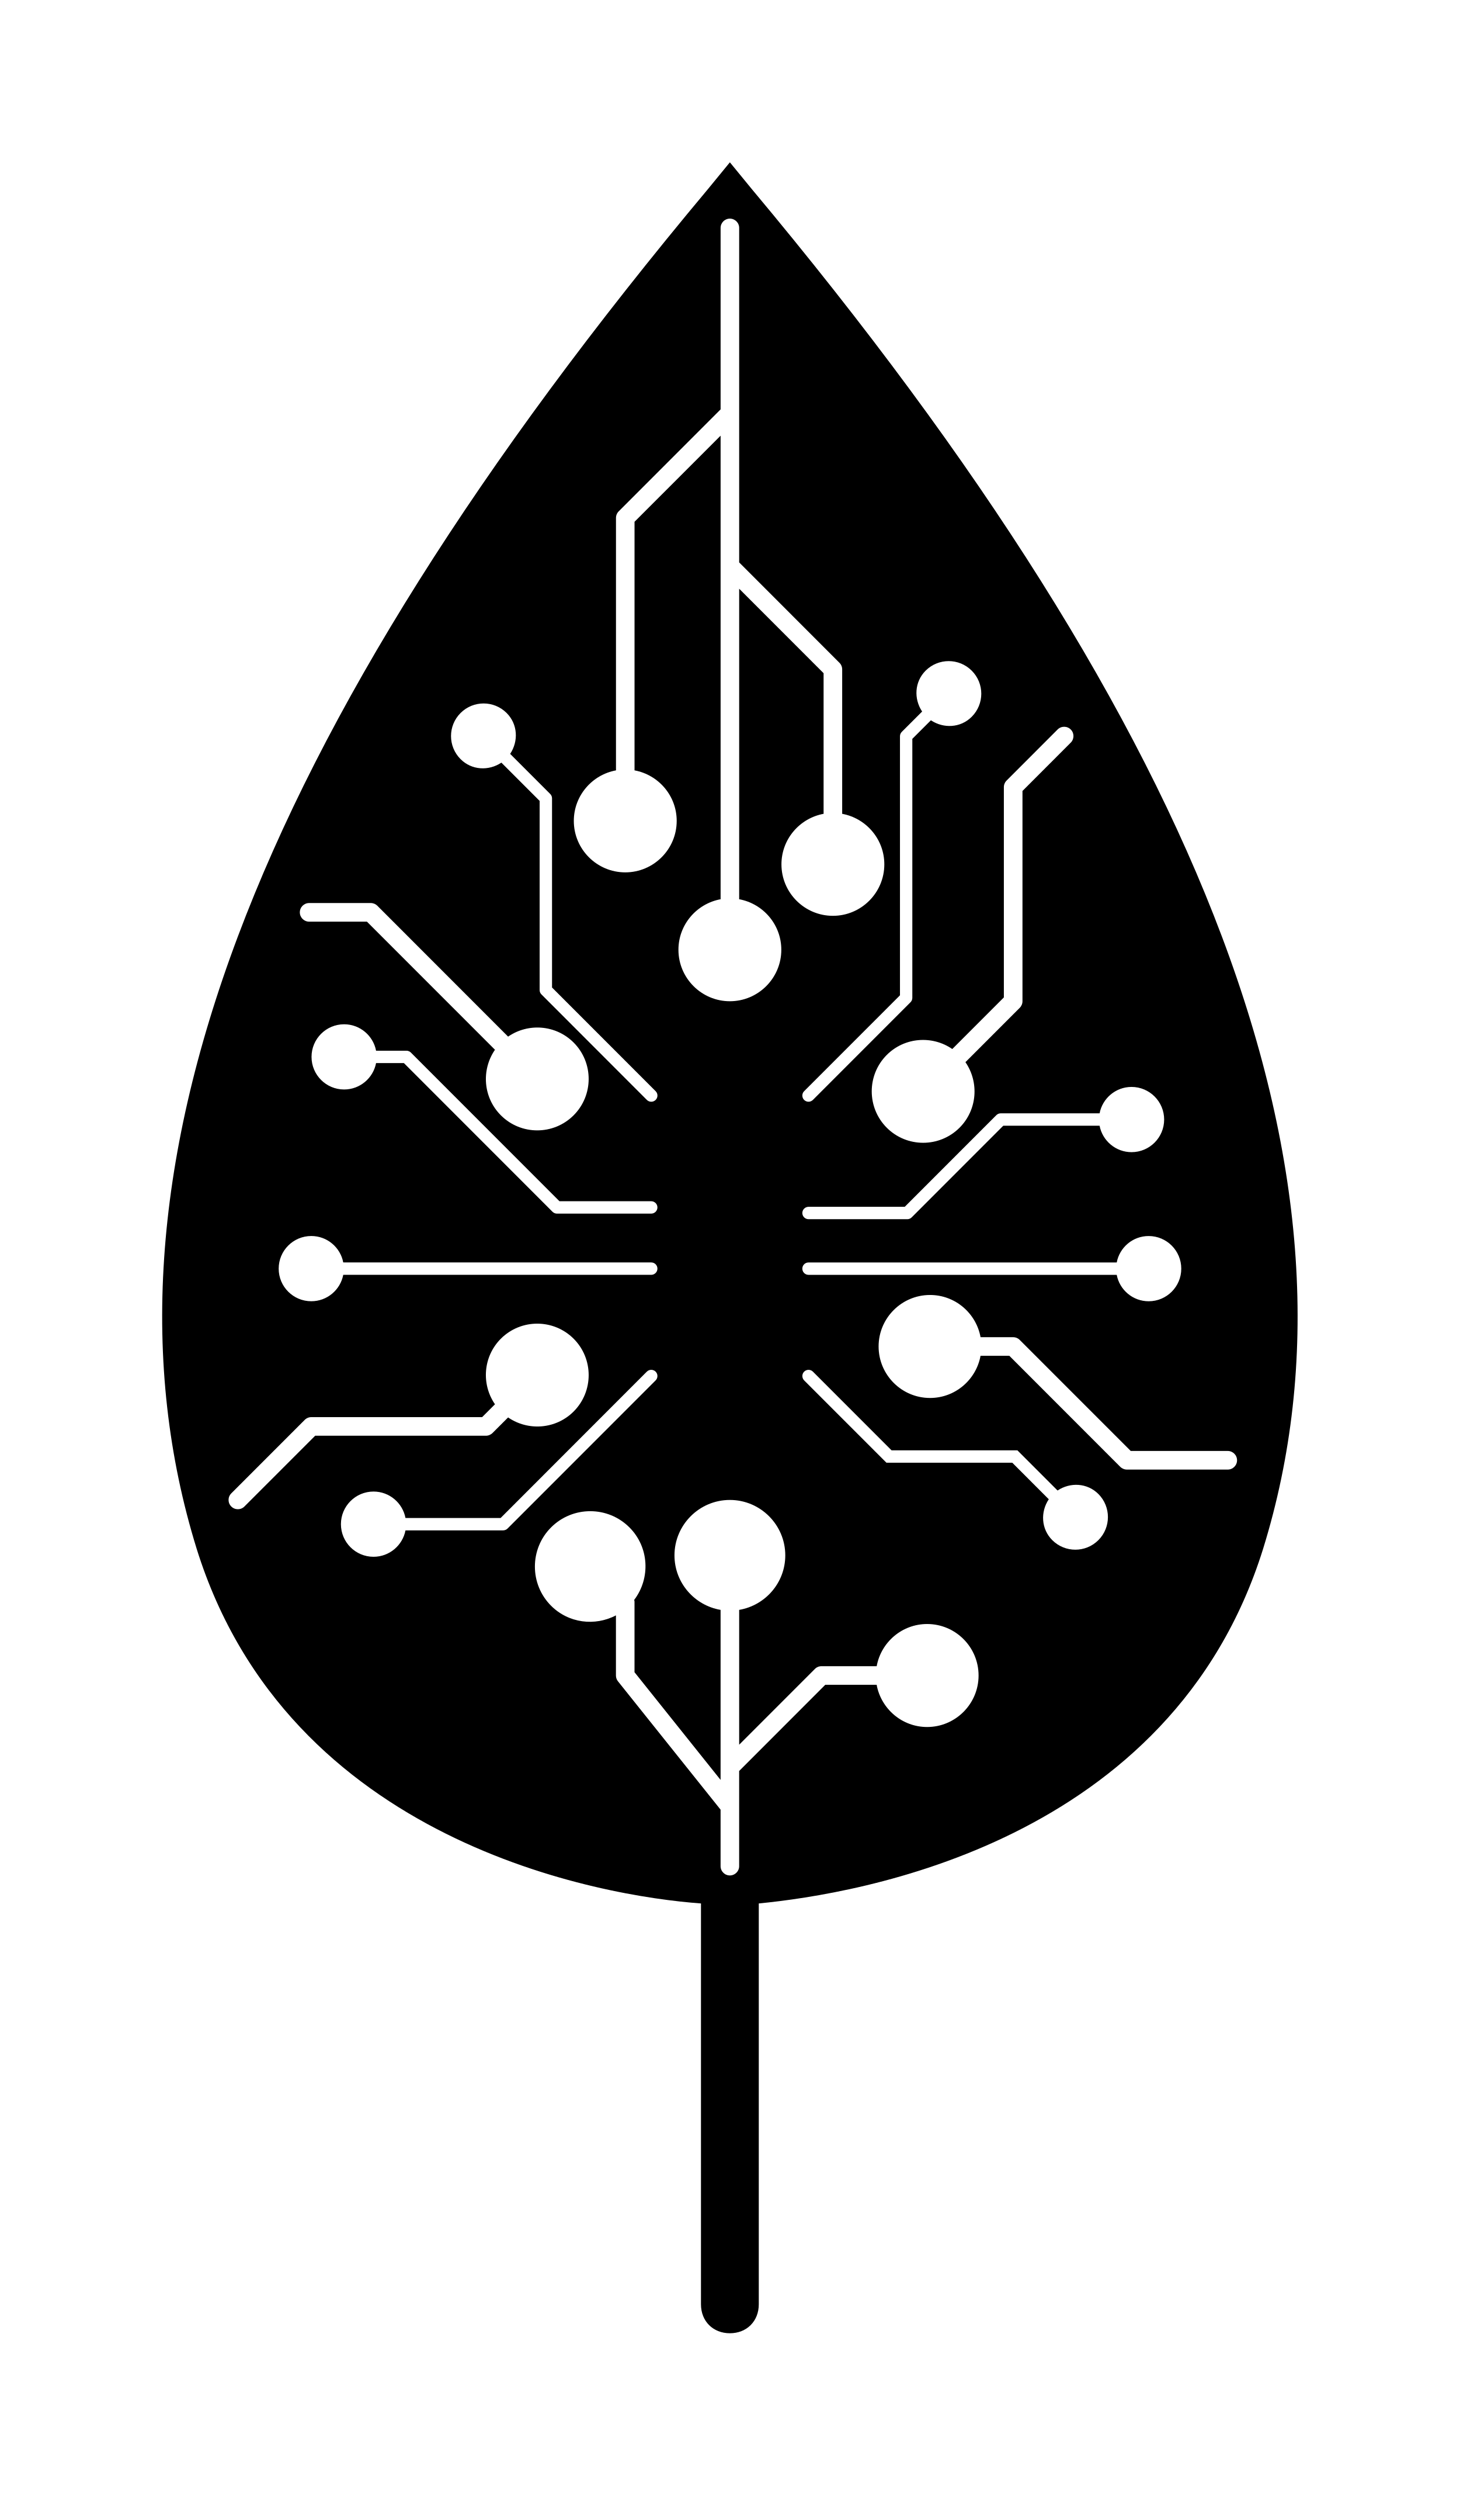 <?xml version="1.0" encoding="utf-8"?>
<svg viewBox="0 0 90 154" xmlns="http://www.w3.org/2000/svg">
    <g id="SvgjsG1055" featurekey="symbol1" fill="#000000" transform="matrix(1.358,0,0,1.358,-23.114,8.943)"><path d="M74.361,63.66c-4.164,13.363-18.406,15.662-22.897,16.101v18.185c0,0.766-0.546,1.312-1.312,1.312  c-0.765,0-1.312-0.546-1.312-1.312V79.761c-4.49-0.325-18.732-2.737-22.896-16.101c-5.153-16.655,2.407-36.813,23.221-61.678  l0.987-1.204l0.987,1.204C71.953,26.853,79.514,47.005,74.361,63.66z M53.523,43.311c0.11,0.109,0.288,0.109,0.397,0l4.431-4.431  c0.054-0.053,0.083-0.125,0.083-0.199v-11.75l0.843-0.842c0.575,0.383,1.347,0.349,1.853-0.159c0.579-0.578,0.579-1.515,0-2.092  c-0.576-0.578-1.514-0.578-2.093,0c-0.507,0.507-0.541,1.279-0.158,1.854l-0.925,0.924c-0.052,0.053-0.081,0.125-0.081,0.199v11.75  l-4.35,4.349C53.414,43.023,53.414,43.201,53.523,43.311z M67.712,50.684H53.723c-0.156,0-0.282,0.124-0.282,0.281  c0,0.155,0.126,0.281,0.282,0.281h13.989c0.131,0.683,0.73,1.198,1.451,1.198c0.817,0,1.479-0.662,1.479-1.479  s-0.662-1.48-1.479-1.48C68.441,49.484,67.843,50.001,67.712,50.684z M62.446,43.919c-0.074,0-0.146,0.03-0.199,0.083l-4.157,4.157  h-4.367c-0.156,0-0.282,0.127-0.282,0.281c0,0.155,0.126,0.281,0.282,0.281h4.484c0.073,0,0.145-0.029,0.198-0.083l4.157-4.157  h4.372c0.132,0.682,0.731,1.199,1.451,1.199c0.817,0,1.48-0.663,1.48-1.479c0-0.817-0.663-1.48-1.48-1.48  c-0.719,0-1.319,0.516-1.451,1.198H62.446z M46.781,55.636c-0.11-0.109-0.288-0.109-0.398,0l-6.638,6.64h-4.318  c-0.131-0.683-0.729-1.2-1.451-1.2c-0.817,0-1.48,0.664-1.48,1.479c0,0.818,0.663,1.48,1.48,1.48c0.72,0,1.319-0.516,1.451-1.198  h4.435c0.073,0,0.146-0.031,0.198-0.083l6.721-6.72C46.891,55.923,46.891,55.746,46.781,55.636z M31.151,52.443  c0.721,0,1.319-0.516,1.451-1.198h13.98c0.155,0,0.281-0.126,0.281-0.281c0-0.157-0.126-0.281-0.281-0.281h-13.98  c-0.131-0.683-0.73-1.199-1.451-1.199c-0.818,0-1.48,0.663-1.48,1.48S30.333,52.443,31.151,52.443z M46.582,47.906h-4.166  l-6.746-6.746c-0.053-0.052-0.125-0.082-0.198-0.082h-1.38c-0.131-0.682-0.73-1.199-1.451-1.199c-0.817,0-1.479,0.663-1.479,1.479  c0,0.817,0.662,1.479,1.479,1.479c0.721,0,1.319-0.516,1.451-1.198h1.263l6.746,6.746c0.053,0.052,0.125,0.083,0.199,0.083h4.282  c0.155,0,0.281-0.127,0.281-0.281C46.863,48.032,46.737,47.906,46.582,47.906z M39.78,28.01l1.736,1.736v8.581  c0,0.074,0.029,0.146,0.083,0.198l4.785,4.786c0.11,0.109,0.288,0.109,0.398,0c0.11-0.11,0.11-0.288,0-0.397l-4.703-4.703v-8.581  c0-0.074-0.03-0.146-0.083-0.199l-1.818-1.818c0.383-0.575,0.349-1.347-0.159-1.854c-0.577-0.578-1.515-0.578-2.092,0  c-0.578,0.577-0.578,1.515,0,2.092C38.433,28.359,39.205,28.394,39.78,28.01z M45.403,32.988c1.287,0,2.335-1.047,2.335-2.335  c0-1.143-0.828-2.092-1.914-2.292V17.084l3.907-3.906v5.924v15.105c-1.086,0.2-1.914,1.149-1.914,2.292  c0,1.287,1.048,2.335,2.335,2.335s2.335-1.048,2.335-2.335c0-1.144-0.827-2.093-1.913-2.292V20.121l3.832,3.832v6.379  c-1.086,0.2-1.913,1.149-1.913,2.292c0,1.288,1.048,2.335,2.336,2.335c1.287,0,2.334-1.047,2.334-2.335  c0-1.143-0.827-2.092-1.913-2.292v-6.553c0-0.111-0.045-0.22-0.124-0.298l-4.552-4.553V4.943V3.754c0-0.233-0.189-0.422-0.422-0.422  c-0.233,0-0.421,0.189-0.421,0.422v1.189v7.042l-4.626,4.626c-0.078,0.078-0.123,0.187-0.123,0.298v11.452  c-1.086,0.2-1.914,1.149-1.914,2.292C43.068,31.941,44.116,32.988,45.403,32.988z M57.274,41.27c-0.91,0.91-0.91,2.392,0,3.302  c0.91,0.911,2.392,0.911,3.303,0c0.808-0.808,0.895-2.064,0.268-2.974l2.465-2.465c0.078-0.079,0.124-0.187,0.124-0.298v-9.54  l2.191-2.192c0.165-0.165,0.165-0.432,0-0.596c-0.164-0.165-0.432-0.165-0.597,0l-2.315,2.316c-0.078,0.078-0.124,0.187-0.124,0.298  v9.54l-2.341,2.341C59.339,40.375,58.082,40.462,57.274,41.27z M31.053,35.224h2.624l5.812,5.811  c-0.627,0.91-0.541,2.166,0.268,2.974c0.91,0.911,2.391,0.911,3.302,0c0.91-0.91,0.911-2.391,0.001-3.301  c0.227,0.228,0.454,0.454-0.001-0.001c-0.114-0.114-0.185-0.185-0.224-0.224c0.048,0.048,0.135,0.135,0.223,0.223  c-0.809-0.807-2.064-0.894-2.973-0.267l-5.935-5.936c-0.079-0.079-0.188-0.124-0.298-0.124h-2.799c-0.232,0-0.422,0.189-0.422,0.422  S30.82,35.224,31.053,35.224z M39.378,58.42l0.707-0.706c0.909,0.625,2.165,0.539,2.974-0.268c0.911-0.911,0.911-2.394,0-3.304  s-2.392-0.91-3.302,0c-0.809,0.808-0.896,2.065-0.268,2.975L38.906,57.7h-7.754c-0.112,0-0.22,0.046-0.298,0.124l-3.334,3.334  c-0.166,0.165-0.166,0.433,0,0.597c0.164,0.164,0.431,0.164,0.595,0l3.212-3.211h7.753C39.19,58.544,39.299,58.498,39.378,58.42z   M39.757,54.143C40.667,53.232,38.846,55.053,39.757,54.143L39.757,54.143z M72.752,59.235h-4.404l-5.04-5.038  c-0.079-0.08-0.187-0.123-0.299-0.123l-1.478-0.001c-0.199-1.086-1.149-1.914-2.293-1.914c-1.288,0-2.335,1.048-2.335,2.335  c0,1.288,1.047,2.337,2.335,2.337c1.144,0,2.094-0.828,2.293-1.915h1.304l5.039,5.04c0.079,0.077,0.188,0.123,0.299,0.123h4.579  c0.233,0,0.422-0.189,0.422-0.422S72.985,59.235,72.752,59.235z M65.026,61.029l-1.823-1.823h-5.712l-3.57-3.57  c-0.109-0.109-0.287-0.109-0.397,0c-0.109,0.11-0.109,0.287,0,0.398l3.735,3.734h5.712l1.657,1.658  c-0.383,0.575-0.349,1.347,0.159,1.854c0.578,0.578,1.515,0.578,2.093,0c0.577-0.577,0.577-1.515,0-2.093  C66.372,60.681,65.602,60.646,65.026,61.029z M59.107,67.085c-1.143,0-2.092,0.826-2.291,1.913H54.31  c-0.111,0-0.219,0.044-0.298,0.124l-3.438,3.438v-6.116c1.185-0.202,2.093-1.229,2.093-2.473c0-1.385-1.129-2.514-2.515-2.514  c-1.387,0-2.515,1.129-2.515,2.514c0,1.243,0.908,2.271,2.093,2.473v7.135v0.578l-3.907-4.885v-3.204  c0-0.026-0.01-0.051-0.015-0.076c0.747-0.984,0.682-2.393-0.216-3.29c-0.98-0.98-2.575-0.98-3.556,0c-0.98,0.979-0.98,2.575,0,3.555  c0.797,0.797,1.996,0.935,2.944,0.436v2.729c0,0.095,0.032,0.188,0.092,0.262l4.658,5.823v1.677v0.886  c0,0.232,0.188,0.421,0.421,0.421c0.232,0,0.422-0.188,0.422-0.421v-0.886v-3.432l3.91-3.911h2.331  c0.199,1.087,1.148,1.916,2.292,1.916c1.288,0,2.335-1.049,2.335-2.335C61.442,68.132,60.396,67.085,59.107,67.085z M45.593,62.701  C46.573,63.681,44.612,61.721,45.593,62.701L45.593,62.701z"></path></g>
</svg>
